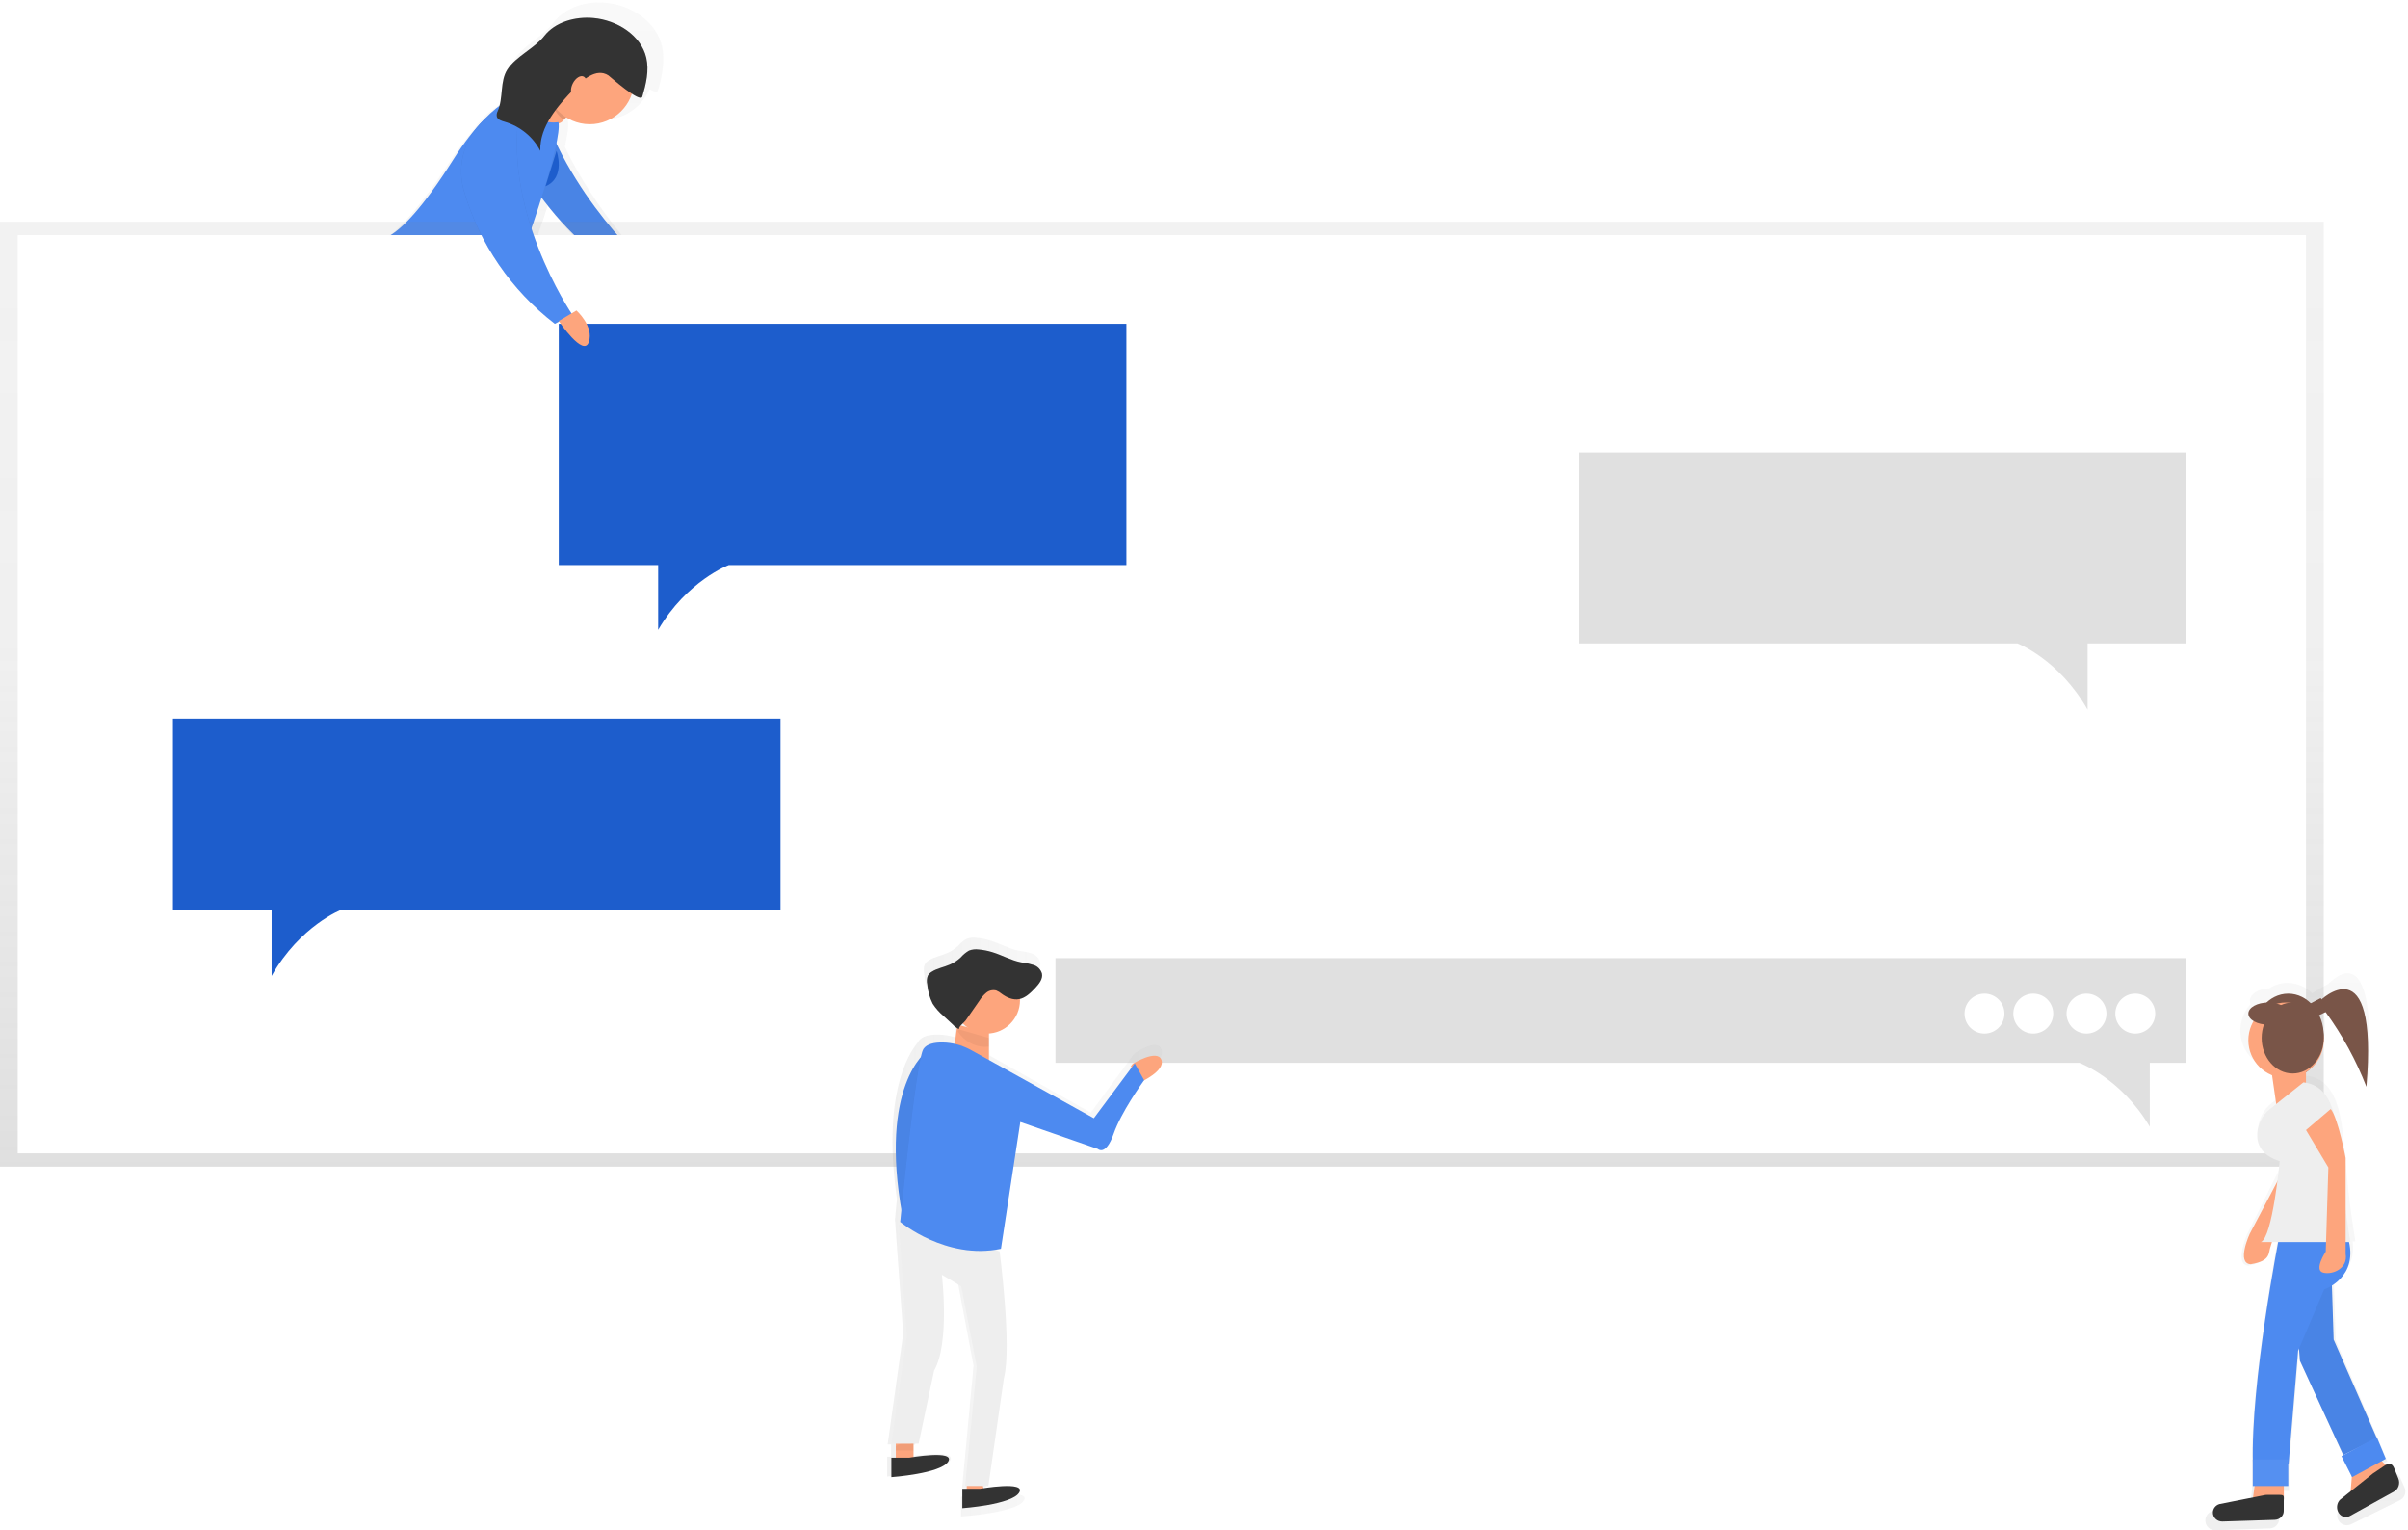 <?xml version="1.0" encoding="UTF-8"?>
<svg width="543px" height="345px" viewBox="0 0 543 345" version="1.1" xmlns="http://www.w3.org/2000/svg" xmlns:xlink="http://www.w3.org/1999/xlink">
    <!-- Generator: Sketch 52.2 (67145) - http://www.bohemiancoding.com/sketch -->
    <title>whiteBoardCollaboration</title>
    <desc>Created with Sketch.</desc>
    <defs>
        <linearGradient x1="50%" y1="100.063%" x2="50%" y2="0.038%" id="linearGradient-1">
            <stop stop-color="#808080" stop-opacity="0.25" offset="0%"></stop>
            <stop stop-color="#808080" stop-opacity="0.12" offset="54%"></stop>
            <stop stop-color="#808080" stop-opacity="0.1" offset="100%"></stop>
        </linearGradient>
        <linearGradient x1="49.91%" y1="83%" x2="49.91%" y2="6%" id="linearGradient-2">
            <stop stop-color="#808080" stop-opacity="0.25" offset="0%"></stop>
            <stop stop-color="#808080" stop-opacity="0.12" offset="54%"></stop>
            <stop stop-color="#808080" stop-opacity="0.1" offset="100%"></stop>
        </linearGradient>
        <linearGradient x1="50%" y1="100%" x2="50%" y2="0%" id="linearGradient-3">
            <stop stop-color="#808080" stop-opacity="0.25" offset="0%"></stop>
            <stop stop-color="#808080" stop-opacity="0.12" offset="54%"></stop>
            <stop stop-color="#808080" stop-opacity="0.1" offset="100%"></stop>
        </linearGradient>
        <linearGradient x1="49.961%" y1="99.976%" x2="49.961%" y2="-0.007%" id="linearGradient-4">
            <stop stop-color="#808080" stop-opacity="0.25" offset="0%"></stop>
            <stop stop-color="#808080" stop-opacity="0.12" offset="54%"></stop>
            <stop stop-color="#808080" stop-opacity="0.1" offset="100%"></stop>
        </linearGradient>
        <linearGradient x1="0.019%" y1="50.017%" x2="100.001%" y2="50.017%" id="linearGradient-5">
            <stop stop-color="#808080" stop-opacity="0.25" offset="0%"></stop>
            <stop stop-color="#808080" stop-opacity="0.12" offset="54%"></stop>
            <stop stop-color="#808080" stop-opacity="0.1" offset="100%"></stop>
        </linearGradient>
    </defs>
    <g id="Page-1" stroke="none" stroke-width="1" fill="none" fill-rule="evenodd">
        <g id="Illustrations" transform="translate(-1356, -1937)">
            <g id="whiteBoardCollaboration" transform="translate(1356, 1937)">
                <g id="Group">
                    <g opacity="0.5" transform="translate(81, 0)" id="Path">
                        <path d="M46.365,33.104 C46.953,30.412 47.288,28.214 47.047,27.107 L46.806,27.142 L47.176,26.977 L48.176,26.052 L48.206,26.052 L49.029,25.292 C51.844,27.041 55.28,27.473 58.439,26.475 C61.597,25.476 64.163,23.146 65.465,20.096 C66.459,20.685 67.229,20.938 67.359,20.42 C68.123,18.06 68.535,15.601 68.582,13.12 C68.586,12.239 68.493,11.36 68.306,10.499 C67.053,4.908 61.329,1.161 55.635,0.63 C51.265,0.224 46.488,1.585 43.841,5.09 C41.547,8.13 37.035,10.169 35.018,13.397 C33.388,16.001 33.894,19.495 33.124,22.494 C32.287,23.037 31.482,23.627 30.712,24.261 C28.874,25.49 27.29,27.062 26.047,28.892 C24.066,31.203 22.246,33.647 20.6,36.209 C11.859,49.659 6.565,54.031 3.582,55.268 L28.653,55.427 C32.844,63.328 38.658,70.251 45.712,75.741 L45.865,75.658 L45.971,75.747 L50.124,73.443 C46.023,66.955 42.751,59.978 40.382,52.676 C40.971,51.026 41.729,48.787 42.541,46.301 C48.318,54.09 56.7,62.597 68.118,67.793 L69.971,64.494 C69.971,64.494 55.212,51.615 46.365,33.104 Z" fill="url(#linearGradient-1)"></path>
                        <path d="M3.594,55.35 L0.318,55.35 C0.318,55.35 1.218,56.305 3.594,55.35 Z" fill="url(#linearGradient-2)"></path>
                    </g>
                    <path d="M120.76,42.666 C126.023,50.182 134.041,58.871 145.322,64 L147,61.018 C147,61.018 127.117,43.676 121.298,21 L120.713,21.508 C115.754,25.814 115.754,35.501 120.76,42.666 Z" id="Path" fill="#4D8AF0"></path>
                    <path d="M120.76,42.666 C126.023,50.182 134.041,58.871 145.322,64 L147,61.018 C147,61.018 127.117,43.676 121.298,21 L120.713,21.508 C115.754,25.814 115.754,35.501 120.76,42.666 Z" id="Path" fill="#000000" opacity="0.05"></path>
                    <polygon id="Path" fill="#FDA57D" points="123.697 18 120.034 20.413 116 27.437 121.755 30 126.652 27.518 130 24.013"></polygon>
                    <path d="M119.239,21.003 C119.239,21.003 112.019,20.406 102.207,35.978 C88.119,58.315 84,53.58 84,53.58 L119.037,53.807 C119.037,53.807 126.83,31.822 125.927,27.535 C125.933,27.511 119.193,28.879 119.239,21.003 Z" id="Path" fill="#4D8AF0"></path>
                    <path d="M123,18.013 C123.423,21.438 124.604,25.245 127.124,27 L129,25.058 L123,18 L123,18.013 Z" id="Path" fill="#000000" opacity="0.1"></path>
                    <circle id="Oval" fill="#FDA57D" transform="translate(133, 18) rotate(-89.64) translate(-133, -18) " cx="133" cy="18" r="10"></circle>
                    <path d="M144.843,21.792 C145.681,18.941 146.409,15.937 145.735,13.01 C144.552,7.939 139.169,4.543 133.81,4.063 C129.696,3.694 125.199,4.93 122.711,8.109 C120.55,10.861 120.198,14.585 118.299,17.512 C116.539,20.223 113.535,22.126 112.23,25.059 C112.01,25.451 111.945,25.907 112.048,26.342 C112.284,27.015 113.116,27.249 113.82,27.454 C117.313,28.48 120.214,30.847 121.843,34 C121.642,28.52 125.745,23.877 129.617,19.866 C131.437,17.992 134.472,15.24 137.203,16.991 C137.573,17.272 144.382,23.361 144.843,21.792 Z" id="Path" fill="#000000" opacity="0.1"></path>
                    <path d="M125.497,34 C125.497,34 127.665,40.027 123,42" id="Path" fill="#1D5DCC"></path>
                    <rect id="Rectangle" fill="url(#linearGradient-3)" x="0" y="50" width="524" height="213"></rect>
                    <rect id="Rectangle" fill="#FFFFFF" x="4" y="53" width="516" height="207"></rect>
                    <path d="M126,73 L126,127.381 L148.415,127.381 L148.415,142 C154.903,130.89 164.341,127.381 164.341,127.381 L254,127.381 L254,73 L126,73 Z" id="Path" fill="#1D5DCC"></path>
                    <path d="M39,162 L39,205.052 L61.248,205.052 L61.248,220 C67.688,208.639 77.056,205.052 77.056,205.052 L176,205.052 L176,162 L39,162 Z" id="Path" fill="#1D5DCC"></path>
                    <path d="M493,102 L493,145.052 L470.752,145.052 L470.752,160 C464.312,148.639 454.944,145.052 454.944,145.052 L356,145.052 L356,102 L493,102 Z" id="Path" fill="#E0E0E0"></path>
                    <path d="M493,216 L493,239.606 L484.774,239.606 L484.774,254 C478.311,243.061 468.91,239.606 468.91,239.606 L238,239.606 L238,216 L493,216 Z" id="Path" fill="#E0E0E0"></path>
                    <circle id="Oval" fill="#FFFFFF" cx="481.5" cy="228.5" r="4.5"></circle>
                    <circle id="Oval" fill="#FFFFFF" cx="470.5" cy="228.5" r="4.5"></circle>
                    <circle id="Oval" fill="#FFFFFF" cx="458.5" cy="228.5" r="4.5"></circle>
                    <circle id="Oval" fill="#FFFFFF" cx="447.5" cy="228.5" r="4.5"></circle>
                    <path d="M104.642,43.123 C108.115,54.968 115.282,65.425 125.121,73 L129,70.873 C129,70.873 112.484,46.632 117.471,23 L116.411,23.244 C112.118,24.225 108.423,26.913 106.196,30.674 C103.969,34.436 103.407,38.938 104.642,43.123 Z" id="Path" fill="#000000" opacity="0.1"></path>
                    <path d="M104.648,43.137 C108.119,54.977 115.285,65.429 125.122,73 L129,70.874 C129,70.874 112.476,46.621 117.486,23 L116.426,23.244 C112.126,24.221 108.425,26.91 106.195,30.676 C103.965,34.441 103.406,38.95 104.648,43.137 Z" id="Path" fill="#4D8AF0"></path>
                    <path d="M144.844,21.792 C145.681,18.941 146.409,15.937 145.736,13.01 C144.553,7.939 139.173,4.543 133.817,4.063 C129.704,3.694 125.21,4.93 122.723,8.109 C120.564,10.861 116.324,12.711 114.425,15.639 C112.666,18.349 113.552,22.12 112.23,25.059 C112.01,25.451 111.945,25.907 112.048,26.342 C112.284,27.015 113.115,27.249 113.819,27.454 C117.31,28.48 120.21,30.847 121.837,34 C121.637,28.52 125.738,23.877 129.607,19.866 C131.427,17.992 134.46,15.24 137.189,16.991 C137.577,17.266 144.383,23.356 144.844,21.792 Z" id="Path" fill="#333333"></path>
                    <path d="M126,72.371 C126,72.371 131.575,80.671 132.775,77.114 C133.975,73.557 129.987,70 129.987,70 L126,72.371 Z" id="Path" fill="#FDA57D"></path>
                    <ellipse id="Oval" fill="#FDA57D" transform="translate(130.5, 19.5) rotate(-63.43) translate(-130.5, -19.5) " cx="130.5" cy="19.5" rx="2.5" ry="1.5"></ellipse>
                    <g opacity="0.5" transform="translate(497, 219)" fill="url(#linearGradient-4)" id="Path">
                        <path d="M29.157,5.413 C35.514,15.942 37.118,24.094 37.118,24.094 C39.006,-9.625 28.774,2.384 27.783,2.952 L27.783,2.91 L24.362,4.892 C22.904,3.422 20.927,2.587 18.86,2.567 C17.396,2.572 15.963,2.997 14.732,3.792 C12.296,3.851 10.35,5.093 10.35,6.631 C10.352,6.88 10.404,7.125 10.503,7.353 C8.297,9.781 7.61,13.233 8.715,16.325 C9.821,19.418 12.54,21.644 15.782,22.112 L16.684,28.548 L15.257,29.672 C13.471,31.058 12.363,33.145 12.214,35.404 C12.078,37.77 13.057,40.515 17.521,41.911 C17.521,41.911 17.445,42.734 17.297,44.035 L9.748,59.179 C9.748,59.179 6.729,66.117 9.967,66.325 C14.62,65.514 13.812,63.686 14.419,62.059 L14.773,60.876 L16.542,60.876 C15.097,68.803 10.379,96.062 10.851,112.116 L10.851,116.76 L10.551,119.061 L1.858,121.676 C0.806,121.994 0.153,123.045 0.33,124.132 C0.508,125.219 1.462,126.006 2.559,125.97 L14.844,125.562 C16.02,125.521 16.953,124.554 16.955,123.374 L16.955,117.097 L19.167,117.097 L19.167,112.087 L21.39,85.355 L21.679,84.668 L21.944,88.141 L31.941,110.419 L34.164,114.317 L35.131,113.796 L34.824,117.458 L30.779,121.007 C30.051,121.642 29.823,122.68 30.218,123.563 C30.463,124.102 30.914,124.519 31.469,124.719 C32.024,124.919 32.637,124.887 33.167,124.628 L44.195,119.185 C45.252,118.662 45.705,117.394 45.222,116.316 L44.248,114.157 C43.964,113.529 43.4,113.073 42.727,112.927 L40.639,110.833 L41.359,110.442 L39.696,106.544 L29.699,83.154 L29.287,69.986 C32.426,68.106 34.097,64.489 33.497,60.87 L34.14,60.87 C34.14,60.87 32.725,52.589 31.988,43.603 L31.917,42.728 L31.917,41.379 C31.917,41.379 31.84,40.953 31.711,40.267 C30.926,31.394 29.711,24.295 23.083,23.508 L23.035,23.55 L23.035,20.811 C25.791,18.889 27.404,15.711 27.335,12.346 C27.34,10.553 26.898,8.788 26.049,7.211 L29.145,5.436 L29.157,5.413 Z"></path>
                    </g>
                    <ellipse id="Oval" fill="#795548" cx="516" cy="233.5" rx="8" ry="9.5"></ellipse>
                    <polygon id="Path" fill="#FDA57D" points="515 333 515 338 508 338 508.581 333.742"></polygon>
                    <path d="M530.586,329.917 L530,337 L530.393,337 C533.172,337 535.855,335.981 537.932,334.135 L540,332.293 L534.704,327 L530.586,329.917 Z" id="Path" fill="#FDA57D"></path>
                    <polygon id="Path" fill="#4D8AF0" points="518.088 299.862 518.629 306.765 528.402 328 536 324.284 526.232 301.985 525.686 285 517 285"></polygon>
                    <polygon id="Path" fill="#000000" opacity="0.05" points="518.088 299.862 518.629 306.765 528.402 328 536 324.284 526.232 301.985 525.686 285 517 285"></polygon>
                    <path d="M516.878,260 L507.307,278.146 C507.307,278.146 504.224,284.807 507.529,285 C512.246,284.221 511.426,282.465 512.043,280.903 L518,261.586 L516.878,260 Z" id="Path" fill="#FDA57D"></path>
                    <circle id="Oval" fill="#FDA57D" cx="515.5" cy="234.5" r="8.5"></circle>
                    <polygon id="Path" fill="#FDA57D" points="520 247.758 513.59 251 512 240 520 240"></polygon>
                    <path d="M513.91,279 C513.91,279 507.451,311.933 508.038,330 L516.077,330 L518.22,304.503 L524.092,290.69 C524.092,290.69 532.132,288.036 529.454,279 L513.91,279 Z" id="Path" fill="#4D8AF0"></path>
                    <rect id="Rectangle" fill="#4D8AF0" x="508" y="329" width="8" height="6"></rect>
                    <rect id="Rectangle" fill="#FFFFFF" opacity="0.05" x="508" y="329" width="8" height="6"></rect>
                    <polygon id="Path" fill="#4D8AF0" points="528 328.263 530.391 333 538 328.867 535.967 324"></polygon>
                    <path d="M510.528,337.078 L500.494,339.069 C499.607,339.323 499,340.105 499,340.992 C499,341.536 499.23,342.057 499.638,342.435 C500.047,342.814 500.598,343.017 501.166,342.999 L512.956,342.624 C514.086,342.588 514.982,341.7 514.982,340.617 L514.982,338.448 C514.982,337.33 515.209,337 514.054,337 L511.135,337 C510.93,336.998 510.725,337.024 510.528,337.078 Z" id="Path" fill="#333333"></path>
                    <path d="M519.424,244 L511.92,249.97 C510.214,251.308 509.156,253.32 509.011,255.498 C508.883,257.792 509.82,260.427 514.066,261.768 C514.066,261.768 512.472,278.953 509.82,280 L530,280 C530,280 528.645,272.042 527.946,263.356 C527.132,253.334 526.545,244.865 519.424,244 Z" id="Path" fill="#EEEEEE"></path>
                    <path d="M520,254.746 L525.043,263.181 L524.454,282.153 C524.454,282.153 521.656,286.368 523.896,286.899 C526.135,287.43 529.497,285.842 528.938,282.684 L528.938,261.068 C528.938,261.068 527.257,252.107 525.577,250 L520,254.746 Z" id="Path" fill="#FDA57D"></path>
                    <path d="M535.18,332.111 L527.685,338.081 C527.022,338.727 526.815,339.785 527.176,340.684 C527.397,341.236 527.807,341.663 528.314,341.868 C528.82,342.073 529.379,342.038 529.862,341.771 L539.89,336.23 C540.851,335.699 541.265,334.407 540.824,333.31 L539.939,331.111 C539.486,329.987 538.944,329.745 537.944,330.254 L535.18,332.118 C535.003,332.198 535.324,331.969 535.18,332.111 Z" id="Path" fill="#333333"></path>
                    <polygon id="Path" fill="#795548" points="525 227.867 522.652 229 521 226.209 523.319 225"></polygon>
                    <path d="M523,225.748 C523,225.748 536.402,212.272 533.62,245 C531.315,239.05 528.234,233.402 524.449,228.187 L523,225.748 Z" id="Path" fill="#795548"></path>
                    <ellipse id="Oval" fill="#795548" cx="517" cy="234" rx="7" ry="8"></ellipse>
                    <ellipse id="Oval" fill="#795548" cx="511.5" cy="228.5" rx="4.5" ry="2.5"></ellipse>
                    <g opacity="0.5" transform="translate(200, 211)" fill="url(#linearGradient-5)" id="Path">
                        <path d="M61.901,25.569 C61.017,22.895 55.765,26.507 55.765,26.507 L55.332,27.097 L45.974,39.825 L23.139,26.938 L23.139,21.167 C25.314,20.922 27.293,19.783 28.608,18.018 C29.924,16.253 30.459,14.019 30.088,11.843 C31.222,11.282 32.221,10.476 33.012,9.483 C33.808,8.627 34.662,7.594 34.58,6.456 C34.593,6.274 34.583,6.092 34.55,5.913 C34.282,4.954 33.544,4.201 32.597,3.918 C31.666,3.647 30.715,3.45 29.754,3.328 C27.491,2.88 25.443,1.688 23.232,1.009 C22.229,0.703 21.195,0.505 20.15,0.419 C19.402,0.312 18.64,0.397 17.933,0.667 C17.219,1.084 16.577,1.617 16.032,2.242 C15.301,2.928 14.458,3.481 13.541,3.877 C12.172,4.467 10.616,4.703 9.399,5.535 C9.056,5.743 8.769,6.033 8.563,6.379 C8.386,6.745 8.31,7.153 8.341,7.559 C8.335,7.923 8.363,8.286 8.423,8.645 C8.549,10.19 8.968,11.696 9.657,13.082 C10.341,14.144 11.182,15.095 12.148,15.903 L14.225,17.821 C14.629,18.265 15.113,18.628 15.652,18.889 C15.65,18.592 15.766,18.307 15.974,18.098 L15.301,22.819 C14.049,22.436 12.749,22.237 11.441,22.229 C9.686,22.229 7.89,22.53 7.112,23.745 C7.068,23.819 7.029,23.896 6.995,23.975 C4.562,26.89 -1.018,36.332 2.264,59.257 C1.983,62.06 1.813,63.836 1.813,63.836 L1.813,64.119 L1.813,64.332 L1.848,64.361 L3.673,89.676 L0.164,114.625 L0.948,114.625 L0.948,117.398 L0.064,117.398 L0.064,121.854 C0.064,121.854 12.347,121.063 14.196,118.313 C15.746,116.012 8.031,116.915 5.364,117.292 L5.364,115.628 L5.41,115.628 L5.41,114.69 L6.34,114.69 L9.85,97.76 C13.482,91.423 11.605,75.585 11.605,75.585 L16.021,78.258 L19.53,96.869 L16.956,124.48 L17.74,124.48 L17.74,126.409 L16.711,126.409 L16.711,130.864 C16.711,130.864 28.994,130.074 30.842,127.324 C32.386,125.022 24.683,125.925 22.01,126.303 L21.712,124.533 L22.25,124.533 L25.759,99.584 C27.514,92.827 25.128,72.988 24.812,70.451 L29.193,41.271 L29.128,41.188 L29.193,40.775 L46.857,47.012 C46.857,47.012 48.612,48.783 50.436,43.472 C52.133,38.521 56.788,31.883 57.391,31.039 L57.455,30.95 C57.455,30.95 62.784,28.242 61.901,25.569 Z"></path>
                    </g>
                    <polygon id="Path" fill="#FDA57D" points="202 324.714 202 329 206 329 206 323"></polygon>
                    <polygon id="Path" fill="#FDA57D" points="218 332.857 218 338 222 337.143 221.2 332"></polygon>
                    <path d="M209,237 C209,237 198.122,244.529 203.487,274 L209,237 Z" id="Path" fill="#4D8AF0"></path>
                    <path d="M209,237 C209,237 198.122,244.529 203.487,274 L209,237 Z" id="Path" fill="#000000" opacity="0.05"></path>
                    <polygon id="Path" fill="#000000" opacity="0.05" points="222 335 221.553 332 218 333 218 335"></polygon>
                    <polygon id="Path" fill="#000000" opacity="0.05" points="202 327 206 327 206 324 202 325.995"></polygon>
                    <polygon id="Path" fill="#FDA57D" points="215.889 231 215 237.413 223 242 223 232.832"></polygon>
                    <path d="M201,325.464 L204.495,301.145 L202.676,276 L225.402,282.072 C225.402,282.072 228.22,303.671 226.371,310.705 L222.876,335 L217.633,335 L220.254,308.102 L216.759,289.974 L212.39,287.372 C212.39,287.372 214.233,302.797 210.642,308.97 L207.147,325.458 L201,325.464 Z" id="Path" fill="#EEEEEE"></path>
                    <path d="M261.896,238.918 C260.968,236.428 255.454,239.793 255.454,239.793 L255,240.358 L257.189,244 L257.259,243.915 C257.259,243.915 262.823,241.408 261.896,238.918 Z" id="Path" fill="#FDA57D"></path>
                    <path d="M216.927,235.605 C216.927,235.605 209.955,233.779 208.211,236.471 C206.468,239.163 203,275.452 203,275.452 C203,275.452 213.364,284.112 225.666,281.514 L230,252.942 L216.927,235.605 Z" id="Path" fill="#000000" opacity="0.05"></path>
                    <path d="M246.66,252.083 L219.05,236.767 C217.054,235.648 214.809,235.041 212.516,235 C210.77,235 209,235.295 208.239,236.473 C206.493,239.165 203,275.452 203,275.452 C203,275.452 213.383,284.112 225.709,281.514 L230.075,252.932 L247.563,259.011 C247.563,259.011 249.31,260.743 251.127,255.594 C252.802,250.781 257.406,244.331 258,243.506 L255.879,239.713 L246.66,252.083 Z" id="Path" fill="#4D8AF0"></path>
                    <path d="M216,232.557 C217.476,234.731 219.738,236.001 222.134,236 C222.423,236 222.712,235.982 223,235.946 L223,233.997 L216.071,232 L216,232.557 Z" id="Path" fill="#000000" opacity="0.05"></path>
                    <circle id="Oval" fill="#FDA57D" cx="222.5" cy="225.5" r="7.5"></circle>
                    <path d="M201,328.613 L201,333 C201,333 212.121,332.218 213.815,329.491 C215.509,326.763 205.008,328.613 205.008,328.613 L201,328.613 Z" id="Path" fill="#333333"></path>
                    <path d="M217,335.613 L217,340 C217,340 228.121,339.218 229.815,336.491 C231.509,333.763 221.008,335.613 221.008,335.613 L217,335.613 Z" id="Path" fill="#333333"></path>
                    <path d="M217.771,229.983 L220.847,225.554 C221.269,224.876 221.795,224.27 222.405,223.758 C223.031,223.241 223.863,223.055 224.648,223.255 C225.093,223.438 225.507,223.691 225.873,224.004 C227.022,224.847 228.437,225.47 229.835,225.201 C231.233,224.931 232.423,223.788 233.44,222.693 C234.285,221.789 235.195,220.682 234.963,219.461 C234.687,218.528 233.959,217.8 233.03,217.527 C232.109,217.254 231.168,217.054 230.216,216.929 C227.973,216.486 225.945,215.307 223.756,214.642 C222.762,214.335 221.739,214.134 220.704,214.044 C219.963,213.939 219.208,214.023 218.509,214.289 C217.802,214.702 217.167,215.228 216.629,215.845 C215.905,216.524 215.07,217.07 214.16,217.462 C212.804,218.06 211.293,218.282 210.061,219.096 C209.723,219.299 209.439,219.582 209.234,219.922 C208.982,220.544 208.932,221.232 209.092,221.885 C209.218,223.411 209.634,224.898 210.317,226.266 C210.994,227.313 211.824,228.252 212.78,229.049 L214.832,230.947 C215.233,231.386 215.713,231.744 216.248,232 C216.159,231.342 217.384,230.54 217.771,229.983 Z" id="Path" fill="#000000" opacity="0.05"></path>
                    <path d="M217.771,230.014 L220.847,225.586 C221.269,224.908 221.795,224.303 222.405,223.791 C223.031,223.274 223.863,223.088 224.648,223.288 C225.093,223.471 225.507,223.723 225.873,224.036 C227.022,224.88 228.437,225.502 229.835,225.233 C231.233,224.964 232.423,223.821 233.44,222.726 C234.285,221.822 235.195,220.715 234.963,219.495 C234.697,218.548 233.967,217.805 233.03,217.526 C232.109,217.253 231.168,217.053 230.216,216.928 C227.973,216.485 225.945,215.306 223.756,214.642 C222.762,214.335 221.739,214.134 220.704,214.044 C219.963,213.939 219.208,214.023 218.509,214.289 C217.802,214.702 217.167,215.227 216.629,215.845 C215.905,216.523 215.07,217.069 214.16,217.46 C212.804,218.059 211.293,218.28 210.061,219.094 C209.722,219.299 209.438,219.584 209.234,219.926 C208.982,220.548 208.932,221.235 209.092,221.888 C209.218,223.413 209.634,224.9 210.317,226.268 C210.994,227.315 211.824,228.253 212.78,229.05 L214.832,230.947 C215.233,231.386 215.713,231.744 216.248,232 C216.159,231.372 217.384,230.57 217.771,230.014 Z" id="Path" fill="#333333"></path>
                </g>
            </g>
        </g>
    </g>
</svg>